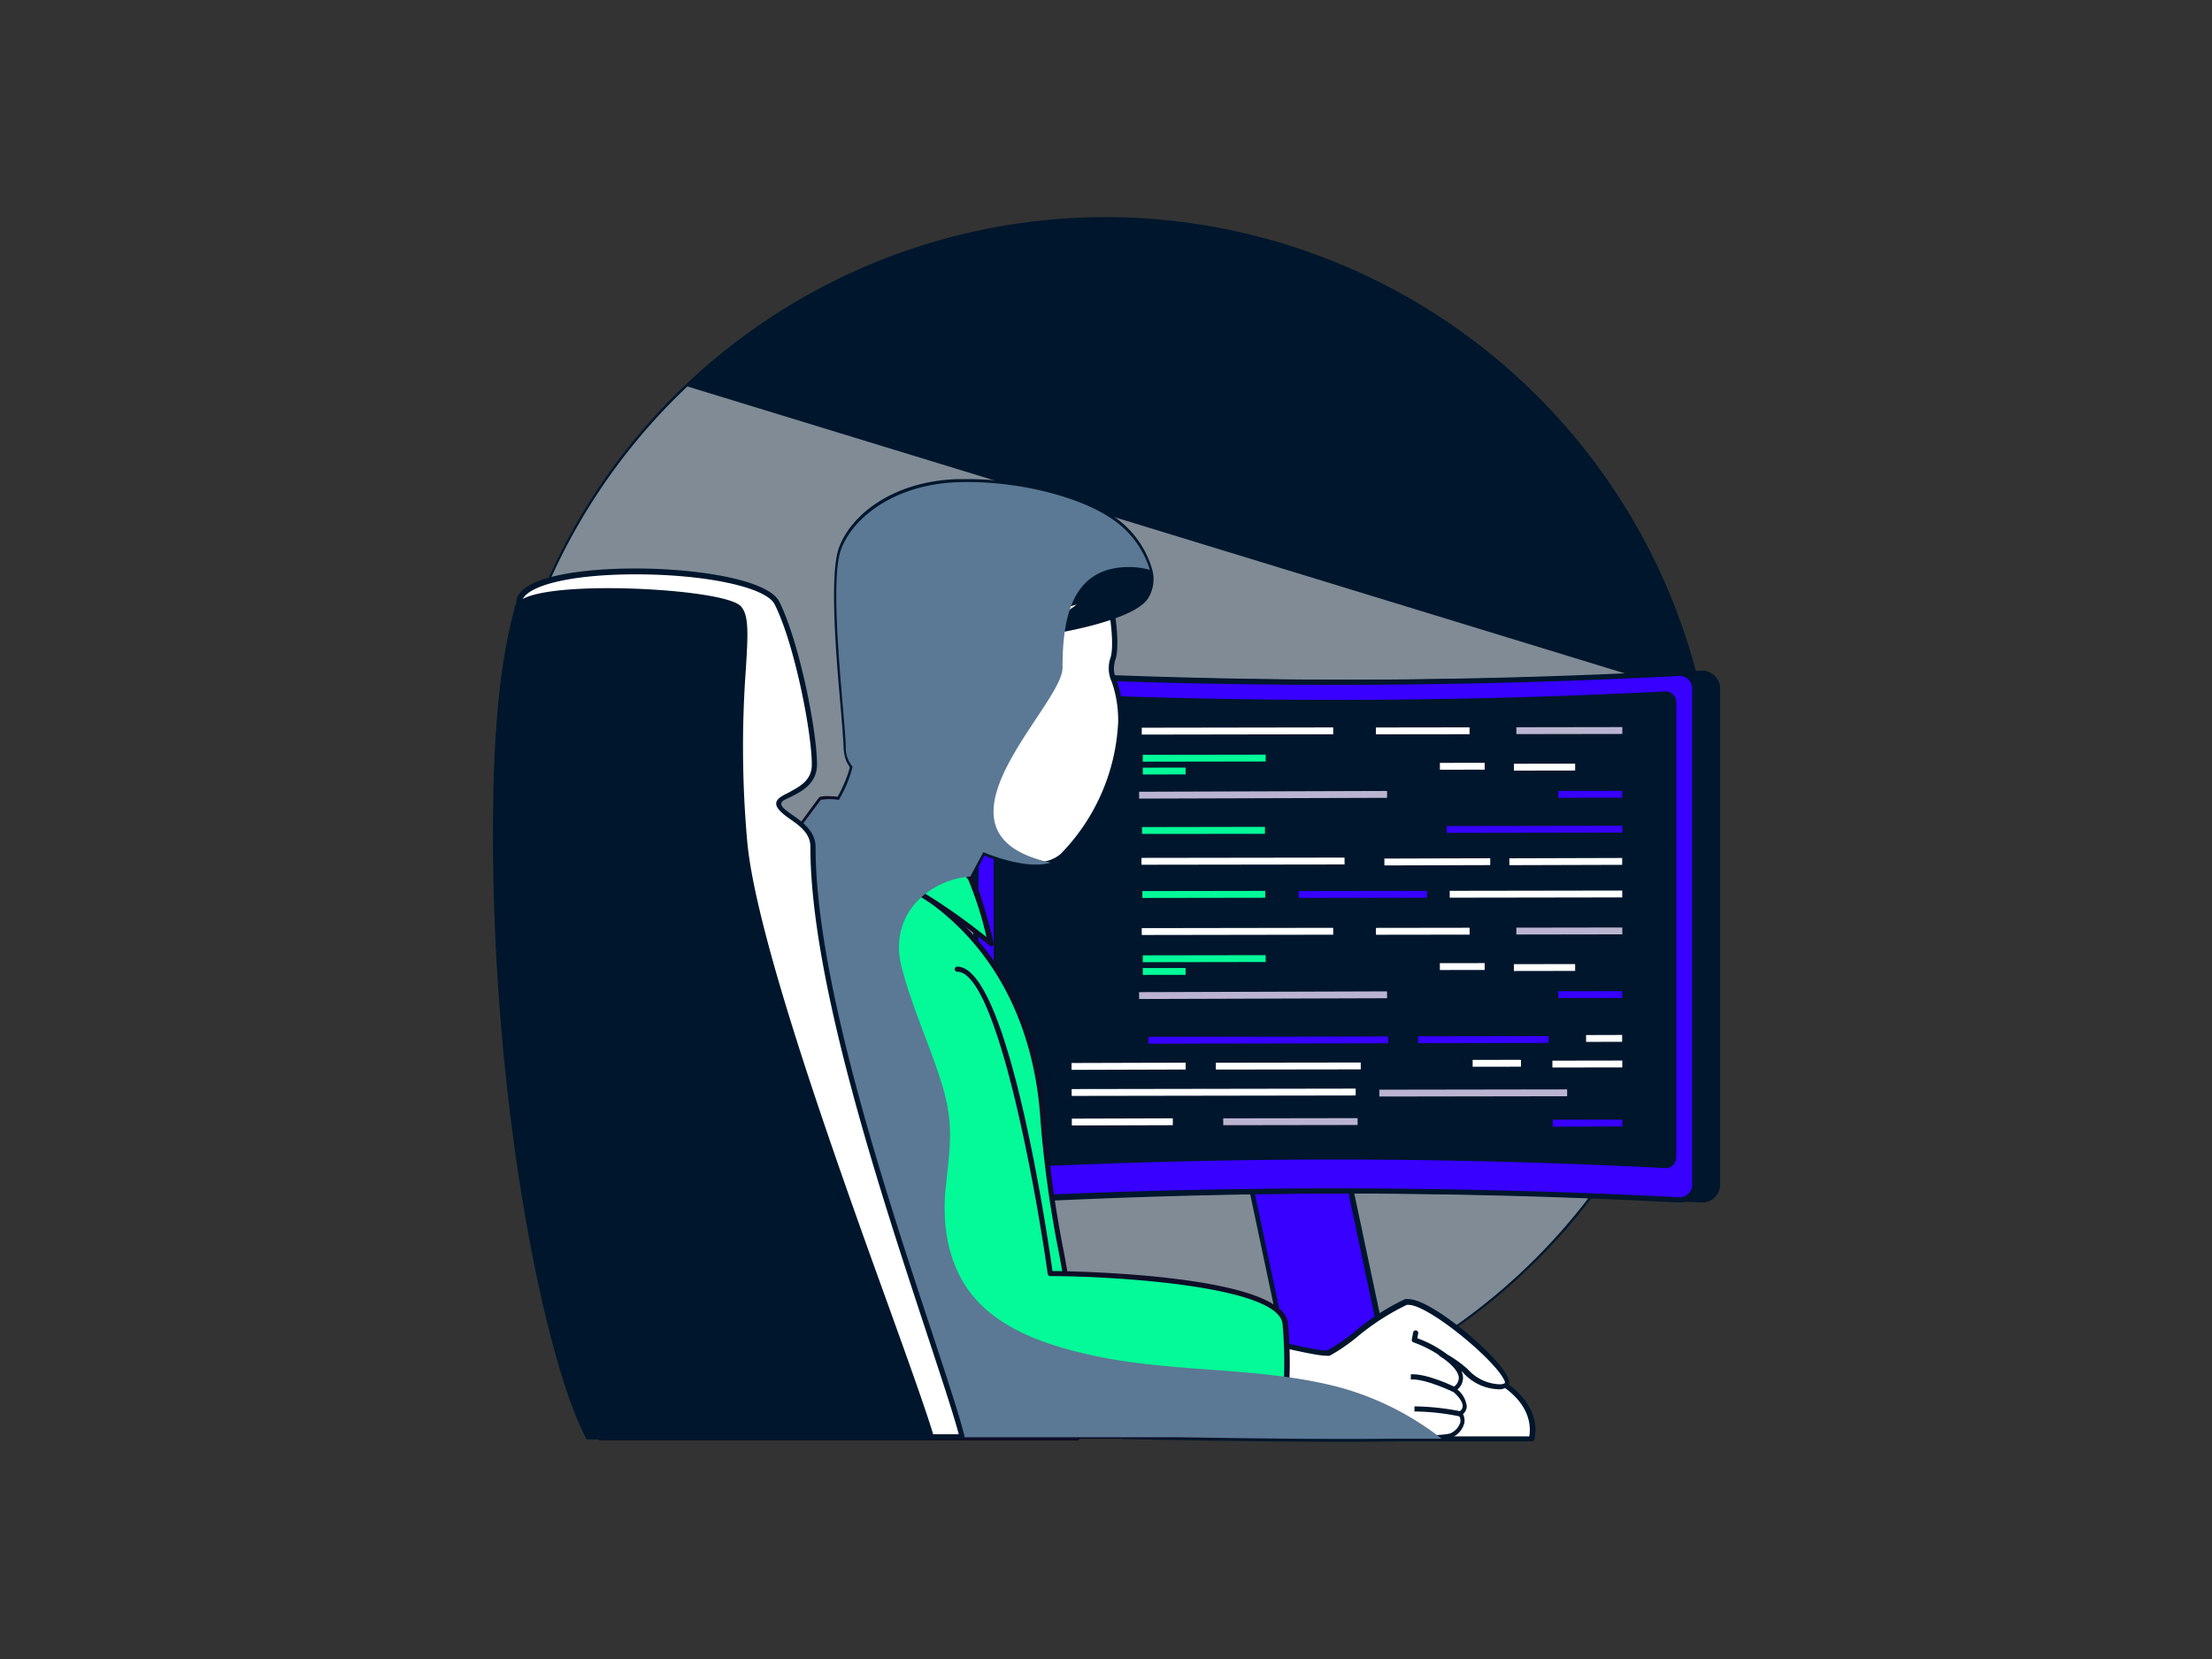 <svg xmlns="http://www.w3.org/2000/svg" viewBox="0 0 200 150"><rect x="0" y="0" width="200" height="150" fill="#333333" stroke="none"/><g data-name="Layer 1"><circle cx="99.96" cy="74.84" r="54.97" fill="#00162c" transform="rotate(-45 99.958 74.836)"/><path fill="#00162c" d="M100,19.63a55.21,55.21,0,1,0,55.2,55.21A55.28,55.28,0,0,0,100,19.63Zm0,109.94a54.74,54.74,0,1,1,54.73-54.73A54.8,54.8,0,0,1,100,129.57Z"/><path fill="#fff" d="M62.15,34.94a55,55,0,1,0,91.48,28Z" opacity=".5"/><polygon fill="#3700ff" points="112.29 103.49 116.73 124.47 125.69 124.47 121.24 103.49 112.29 103.49"/><path fill="#00162c" d="M121.24,103.26h-8.95a.27.27,0,0,0-.19.08.24.24,0,0,0,0,.2l4.44,21a.24.24,0,0,0,.23.18h9a.23.23,0,0,0,.18-.09.25.25,0,0,0,0-.19l-4.45-21A.24.24,0,0,0,121.24,103.26Zm-4.32,21-4.35-20.5h8.48l4.35,20.5Z"/><path fill="#00162c" d="M153.89,60.88a600,600,0,0,1-62.33,0,1.4,1.4,0,0,0-1.36,1.49V107a1.4,1.4,0,0,0,1.36,1.49,600,600,0,0,1,62.33,0,1.39,1.39,0,0,0,1.35-1.49V62.37A1.39,1.39,0,0,0,153.89,60.88Z"/><path fill="#00162c" d="M154,60.64h-.08c-10.33.54-20.81.82-31.15.82s-20.82-.28-31.15-.82H91.5A1.65,1.65,0,0,0,90,62.37V107a1.87,1.87,0,0,0,.44,1.21,1.44,1.44,0,0,0,1.09.52h.07c10.33-.54,20.81-.82,31.15-.82s20.82.28,31.15.82H154a1.65,1.65,0,0,0,1.53-1.73V62.37A1.65,1.65,0,0,0,154,60.64ZM155,107a1.18,1.18,0,0,1-1.06,1.26h0c-10.34-.54-20.83-.81-31.18-.81s-20.83.27-31.22.81a1,1,0,0,1-.74-.36,1.36,1.36,0,0,1-.32-.9V62.37a1.18,1.18,0,0,1,1.11-1.26h0c10.34.54,20.82.81,31.17.81s20.84-.27,31.23-.81A1.18,1.18,0,0,1,155,62.37Z"/><path fill="#3700ff" d="M151.9,60.88a600,600,0,0,1-62.33,0,1.39,1.39,0,0,0-1.35,1.49V107a1.39,1.39,0,0,0,1.35,1.49,600,600,0,0,1,62.33,0,1.4,1.4,0,0,0,1.36-1.49V62.37A1.4,1.4,0,0,0,151.9,60.88Z"/><path fill="#00162c" d="M152,60.64h-.07c-10.33.54-20.81.82-31.15.82s-20.82-.28-31.15-.82h-.07A1.64,1.64,0,0,0,88,62.37V107a1.86,1.86,0,0,0,.43,1.21,1.46,1.46,0,0,0,1.1.52h.07c10.33-.54,20.81-.82,31.15-.82s20.82.28,31.15.82H152a1.64,1.64,0,0,0,1.53-1.73V62.37A1.64,1.64,0,0,0,152,60.64ZM153,107a1.17,1.17,0,0,1-1.06,1.26h0c-10.34-.54-20.83-.81-31.18-.81s-20.84.27-31.22.81a1,1,0,0,1-.74-.36,1.37,1.37,0,0,1-.33-.9V62.37a1.18,1.18,0,0,1,1.11-1.26h0c10.34.54,20.83.81,31.18.81s20.84-.27,31.22-.81A1.17,1.17,0,0,1,153,62.37Z"/><path fill="#00162c" d="M150.69,62.74c-9.95.51-20,.77-29.95.77s-20-.26-29.95-.77a.72.72,0,0,0-.69.77v41.1a.71.71,0,0,0,.69.77c9.94-.51,20-.77,29.95-.77s20,.26,29.94.77h0a.71.71,0,0,0,.69-.77V63.51A.72.72,0,0,0,150.69,62.74Z"/><path fill="#00162c" d="M150.68,62.51h0c-10,.51-20,.77-29.94.77s-20-.26-30-.77a1,1,0,0,0-.89,1v41.1a1.07,1.07,0,0,0,.25.7.87.87,0,0,0,.68.3h0c9.94-.51,20-.77,29.94-.77s20,.26,29.94.78h0a1,1,0,0,0,.9-1V63.51A1,1,0,0,0,150.68,62.51Zm.47,42.1a.5.5,0,0,1-.44.54h0c-9.93-.51-20-.77-29.95-.77s-20,.26-30,.77a.36.36,0,0,1-.29-.15.58.58,0,0,1-.14-.39V63.51a.5.5,0,0,1,.45-.53h0c10,.51,20,.77,30,.77s20-.26,30-.77a.5.5,0,0,1,.43.53Z"/><rect width="15.88" height=".62" x="130.81" y="74.67" fill="#3700ff" transform="rotate(-.09 139.996 76.504)"/><rect width="11.61" height=".62" x="117.41" y="80.55" fill="#3700ff" transform="rotate(-.09 127.259 82.86)"/><rect width="11.8" height=".62" x="128.22" y="93.68" fill="#3700ff" transform="rotate(-.09 139.981 95.603)"/><rect width="9.58" height=".62" x="137.11" y="83.86" fill="#bbb4d0" transform="rotate(-.09 146.353 89.242)"/><rect width="5.54" height=".62" x="136.88" y="87.17" fill="#fff" transform="rotate(-.09 139.986 89.237)"/><rect width="22.42" height=".62" x="103" y="89.66" fill="#bbb4d0" transform="rotate(-.18 117.63 92.495)"/><rect width="5.79" height=".62" x="140.89" y="89.61" fill="#3700ff" transform="rotate(-.08 150.336 93.21)"/><rect width="10.2" height=".62" x="136.48" y="77.58" fill="#fff" transform="rotate(-.17 144.805 81.103)"/><rect width="15.6" height=".62" x="131.08" y="80.53" fill="#fff" transform="rotate(-.09 139.991 82.87)"/><rect width="17.31" height=".62" x="103.24" y="83.9" fill="#fff" transform="rotate(-.09 114.522 89.217)"/><rect width="8.47" height=".62" x="124.41" y="83.88" fill="#fff" transform="rotate(-.08 136.017 86.039)"/><rect width="18.36" height=".62" x="103.21" y="77.55" fill="#fff" transform="rotate(-.08 114.537 78.862)"/><rect width="4.05" height=".62" x="130.19" y="87.08" fill="#fff" transform="rotate(-.09 133.62 89.232)"/><rect width="3.26" height=".62" x="143.42" y="93.57" fill="#fff" transform="rotate(-.17 148.15 97.96)"/><rect width="9.57" height=".62" x="125.18" y="77.6" fill="#fff" transform="rotate(-.17 134.693 81.088)"/><rect width="21.69" height=".62" x="103.83" y="93.73" fill="#3700ff" transform="rotate(-.09 114.517 95.583)"/><polygon fill="#3700ff" points="140.39 101.24 140.39 101.87 146.69 101.85 146.68 101.23 140.39 101.24"/><rect width="12.15" height=".62" x="110.6" y="101.1" fill="#bbb4d0" transform="rotate(-.09 120.878 101.954)"/><rect width="6.32" height=".62" x="140.36" y="95.89" fill="#fff" transform="rotate(-.09 146.348 95.608)"/><rect width="16.98" height=".62" x="124.72" y="98.51" fill="#bbb4d0" transform="rotate(-.09 133.61 101.964)"/><rect width="13.1" height=".62" x="109.94" y="96.07" fill="#fff" transform="rotate(-.08 121.684 100.353)"/><rect width="25.68" height=".62" x="96.9" y="98.44" fill="#fff" transform="rotate(-.09 114.512 101.95)"/><rect width="9.13" height=".62" x="96.92" y="101.12" fill="#fff" transform="rotate(-.17 104.325 104.635)"/><rect width="4.37" height=".62" x="133.15" y="95.82" fill="#fff" transform="rotate(-.09 139.981 95.603)"/><rect width="10.32" height=".62" x="96.89" y="96.09" fill="#fff" transform="rotate(-.17 104.335 97.895)"/><polygon fill="#04fa98" points="103.26 74.78 103.26 75.4 114.37 75.39 114.37 74.76 103.26 74.78"/><rect width="11.11" height=".62" x="103.29" y="80.56" fill="#04fa98" transform="rotate(-.09 108.16 82.846)"/><rect width="11.11" height=".62" x="103.33" y="86.36" fill="#04fa98" transform="rotate(-.09 114.522 89.217)"/><rect width="3.87" height=".62" x="103.33" y="87.52" fill="#04fa98" transform="rotate(-.09 108.155 89.212)"/><rect width="9.58" height=".62" x="137.11" y="65.74" fill="#bbb4d0" transform="rotate(-.09 146.368 70.143)"/><rect width="5.54" height=".62" x="136.88" y="69.05" fill="#fff" transform="rotate(-.09 140.001 70.138)"/><rect width="22.42" height=".62" x="103" y="71.54" fill="#bbb4d0" transform="rotate(-.18 117.66 73.396)"/><rect width="5.79" height=".62" x="140.89" y="71.5" fill="#3700ff" transform="rotate(-.08 150.351 71.725)"/><rect width="17.31" height=".62" x="103.24" y="65.78" fill="#fff" transform="rotate(-.09 114.537 70.118)"/><rect width="8.47" height=".62" x="124.41" y="65.76" fill="#fff" transform="rotate(-.08 136.027 71.715)"/><rect width="4.05" height=".62" x="130.19" y="68.97" fill="#fff" transform="rotate(-.09 133.635 70.133)"/><rect width="11.11" height=".62" x="103.33" y="68.24" fill="#04fa98" transform="rotate(-.09 108.17 70.113)"/><rect width="3.87" height=".62" x="103.33" y="69.4" fill="#04fa98" transform="rotate(-.09 108.17 70.113)"/><path fill="#fff" d="M100.63,59.57c.57-1.62-.41-7.68-1.84-9.11S87.34,47.09,81.24,50s-4.76,12.86-4.76,12.86,1.33,4.29.47,7a13.89,13.89,0,0,1-2.85,4.86L87,80.54l1.87-3.49s5.15,2.27,7.15.33a18.61,18.61,0,0,0,5.28-12.09C101.34,61.56,100.06,61.19,100.63,59.57Z"/><path fill="#00162c" d="M100.85,59.64c.58-1.64-.33-7.77-1.89-9.34-1-1-5.25-2-9.84-2a19.1,19.1,0,0,0-8,1.49c-6.18,2.9-5,12.69-4.89,13.14,0,0,1.31,4.25.48,6.91a13.78,13.78,0,0,1-2.8,4.77.21.21,0,0,0-.06.2.21.21,0,0,0,.13.17l13,5.82a.16.16,0,0,0,.09,0,.23.23,0,0,0,.21-.13L89,77.35a13.8,13.8,0,0,0,4.62,1.05h0a3.61,3.61,0,0,0,2.59-.85,18.8,18.8,0,0,0,5.34-12.26,10.91,10.91,0,0,0-.59-3.78A2.49,2.49,0,0,1,100.85,59.64ZM95.9,77.21a3.13,3.13,0,0,1-2.26.72h0A13.88,13.88,0,0,1,89,76.84a.23.23,0,0,0-.3.1l-1.77,3.3-12.46-5.6a14.14,14.14,0,0,0,2.7-4.71c.87-2.8-.42-7-.47-7.15s-1.24-9.86,4.63-12.62a18.79,18.79,0,0,1,7.78-1.45c4.63,0,8.73,1.14,9.51,1.92,1.4,1.4,2.3,7.38,1.78,8.86a2.91,2.91,0,0,0,.12,2.16,10.53,10.53,0,0,1,.58,3.64A18.28,18.28,0,0,1,95.9,77.21Z"/><path fill="#00162c" d="M100.29,46.71c-2.76-1.8-8.29-3.33-13.71-3.14s-9.38,3-10.52,6.09.34,14.84.43,17.79,2.37,2.47,4.33,3.1,4.36-1.8,6.91-4.06a3.35,3.35,0,1,1,4.16-5.08c0-1.38-.09-4.63,1.13-5.34a19.18,19.18,0,0,1,5.46-1.93l-4.3,3s8-1.12,9.45-3.22S103.06,48.52,100.29,46.71Z"/><path fill="#00162c" d="M100.42,46.52c-2.88-1.88-8.19-3.2-12.91-3.2l-.94,0c-5.92.2-9.66,3.28-10.73,6.24C75,52,75.58,59.12,76,63.84c.13,1.55.24,2.88.27,3.62.07,2.45,1.62,2.73,3.11,3a11,11,0,0,1,1.38.31,2.36,2.36,0,0,0,.75.12h0c1.69,0,3.53-1.66,5.47-3.41l.91-.82.25-.22-.29-.16A3.12,3.12,0,0,1,86.27,63a3.08,3.08,0,0,1,2.43-2.46,3.12,3.12,0,0,1,3,1.07l.4.48,0-.63v-.5c0-1.42,0-4.07,1-4.64a17.73,17.73,0,0,1,4.25-1.65l-4.13,2.92.95-.14c.33,0,8.14-1.16,9.61-3.31a3.27,3.27,0,0,0,.43-2.52A8.69,8.69,0,0,0,100.42,46.52Zm3,7.3c-1.06,1.56-6.12,2.58-8.29,3l4.33-3.05-1,.18a19,19,0,0,0-5.54,2c-1.19.69-1.22,3.34-1.23,5a3.58,3.58,0,1,0-4.33,5.68l-.68.61c-1.87,1.69-3.65,3.29-5.16,3.29a2.1,2.1,0,0,1-.61-.09A9.5,9.5,0,0,0,79.46,70c-1.49-.27-2.67-.49-2.74-2.55,0-.76-.13-2-.27-3.65-.4-4.68-1-11.76-.17-14.06,1-2.81,4.6-5.74,10.31-5.94h.92c5.42,0,10.36,1.62,12.65,3.12a8.24,8.24,0,0,1,3.64,4.75A2.76,2.76,0,0,1,103.43,53.82Z"/><path fill="#04fa98" d="M71.24,76.62a112.36,112.36,0,0,0-8.76,11c-6.37,9.13-8.2,26.4-8.2,42.33H97.4c1.14-8.38-2.48-18.51-3.08-28.49C93.42,86.35,83.74,78.1,71.24,76.62Z"/><path fill="#0e0e27" d="M94.56,101.48C93.72,87.39,85,78,71.26,76.39a.23.23,0,0,0-.2.08,109.61,109.61,0,0,0-8.77,11C55.48,97.28,54.05,116,54.05,130a.24.24,0,0,0,.23.24H97.4a.23.23,0,0,0,.23-.21c.69-5-.32-10.63-1.39-16.56A102.28,102.28,0,0,1,94.56,101.48Zm2.63,28.27H54.52c0-13.89,1.45-32.35,8.15-42a111.18,111.18,0,0,1,8.66-10.91c13.43,1.64,21.94,10.84,22.76,24.63a102.88,102.88,0,0,0,1.69,12C96.82,119.34,97.82,124.83,97.19,129.75Z"/><path fill="#04fa98" d="M78.5,73a8.23,8.23,0,0,0-4.27-.74L71,76.62s7.41,1.52,11.19,3.61a54.87,54.87,0,0,1,7.37,5.08s-1.17-4.84-1.83-5.9S81.29,74.07,78.5,73Z"/><path fill="#0e0e27" d="M78.58,72.78a10.6,10.6,0,0,0-3.71-.8,2.67,2.67,0,0,0-.69.06.29.29,0,0,0-.14.08l-3.21,4.36a.22.22,0,0,0,0,.22.23.23,0,0,0,.17.15c.07,0,7.42,1.53,11.13,3.58a56.52,56.52,0,0,1,7.34,5.06.2.2,0,0,0,.14.06.2.2,0,0,0,.13,0,.24.24,0,0,0,.1-.25c0-.2-1.19-4.89-1.86-6S81.37,73.85,78.58,72.78ZM82.32,80C79,78.2,73,76.8,71.42,76.47l2.94-4a2.89,2.89,0,0,1,.51,0,10,10,0,0,1,3.54.77c2.82,1.08,8.57,5.38,9.14,6.31a31.65,31.65,0,0,1,1.64,5.17A54.82,54.82,0,0,0,82.32,80Z"/><path fill="#fff" d="M130,123.5c-4.75,0-8.6,2.59-8.6,5.79a3.75,3.75,0,0,0,.1.82h17a3.75,3.75,0,0,0,.1-.82C138.56,126.09,134.71,123.5,130,123.5Z"/><path fill="#00162c" d="M130,123.27c-4.87,0-8.83,2.7-8.83,6a4.15,4.15,0,0,0,.1.87.25.25,0,0,0,.23.18h17a.24.24,0,0,0,.23-.18,4.08,4.08,0,0,0,.1-.87C138.79,126,134.83,123.27,130,123.27Zm8.31,6.6H121.65a3,3,0,0,1-.05-.58c0-3.07,3.75-5.56,8.36-5.56s8.36,2.49,8.36,5.56A3,3,0,0,1,138.27,129.87Z"/><path fill="#fff" d="M127.11,117.72c-1.84.55-6,4.23-7,4.6s-14.85-3.52-14.85-3.52l-3.7,11.09s28.45.61,29.67-.1c1.66-1,.81-2,.81-2,1.2-.79-.57-2.19-.57-2.19,2-1.36-1.15-3.19-1.15-3.19a10.55,10.55,0,0,1,2.2,1.52c1.44,1.57,3.43,1.61,3.71,1.24C137.06,124.14,128.94,117.17,127.11,117.72Z"/><path fill="#00162c" d="M127.34,117.46a1,1,0,0,0-.3,0,20.78,20.78,0,0,0-4.62,3A16.41,16.41,0,0,1,120,122.1h-.13c-2,0-14.46-3.49-14.58-3.53a.24.24,0,0,0-.29.15l-3.7,11.09a.24.24,0,0,0,0,.2.26.26,0,0,0,.19.1c.11,0,11.44.25,20,.25,9.14,0,9.61-.28,9.79-.38a2,2,0,0,0,1.12-1.32,1.28,1.28,0,0,0-.12-.8,1,1,0,0,0,.34-.69,2.32,2.32,0,0,0-.85-1.54,1.36,1.36,0,0,0,.51-1.08,1.28,1.28,0,0,0-.16-.6l.16.15a4.47,4.47,0,0,0,3.18,1.51,1.18,1.18,0,0,0,.89-.28c.23-.3,0-.72-.05-.86C135.45,122.58,129.47,117.46,127.34,117.46Zm8.72,7.6a.93.93,0,0,1-.52.1,4.05,4.05,0,0,1-2.83-1.36,11,11,0,0,0-2.28-1.57.23.23,0,0,0-.31.09.24.24,0,0,0,.09.32c.46.27,1.66,1.15,1.69,1.94a1,1,0,0,1-.55.86.24.24,0,0,0,0,.37c.26.21.93.84.9,1.35a.56.56,0,0,1-.31.46.27.27,0,0,0-.1.16.26.26,0,0,0,.05.19.84.84,0,0,1,.15.62,1.61,1.61,0,0,1-.89,1c-.18.1-1.45.32-9.56.32-7.76,0-17.78-.2-19.68-.24l3.53-10.57c1.72.48,12.58,3.48,14.49,3.48a1.07,1.07,0,0,0,.29,0,16.07,16.07,0,0,0,2.5-1.71,21.44,21.44,0,0,1,4.48-2.89l.16,0c1.77,0,7.68,4.85,8.62,6.76C136.09,124.93,136.07,125,136.06,125.06Z"/><path fill="#00162c" d="M128.15,121l.08-.44a.24.24,0,0,0-.19-.27.23.23,0,0,0-.27.19l-.12.63a.23.23,0,0,0,.15.26,10.72,10.72,0,0,1,2.64,1.38.22.22,0,0,0,.15.06.25.25,0,0,0,.18-.08.25.25,0,0,0,0-.33A10,10,0,0,0,128.15,121Z"/><path fill="#00162c" d="M127.56,124.26l0,.47c1.26-.11,3.8,1.11,3.82,1.12l.2-.42C131.52,125.38,129,124.16,127.56,124.26Z"/><path fill="#00162c" d="M127.89,127.16l0,.46a21,21,0,0,1,4.1.45l.09-.46A22.25,22.25,0,0,0,127.89,127.16Z"/><path fill="#00162c" d="M87.63,64.16a1.69,1.69,0,0,1,.43-2A1.88,1.88,0,0,1,90.23,62l.23-.41a2.36,2.36,0,0,0-2.71.29,2.16,2.16,0,0,0-.55,2.51,2.65,2.65,0,0,0,2.63,1.54,4.29,4.29,0,0,0,.78-.07l-.1-.45S88.33,65.83,87.63,64.16Z"/><path fill="#00162c" d="M88.67,63.06a1.29,1.29,0,0,1-.28-1l-.47,0a1.7,1.7,0,0,0,.43,1.41,1.81,1.81,0,0,0,1.24.45h.13l0-.47A1.41,1.41,0,0,1,88.67,63.06Z"/><path fill="#04fa98" d="M95,115.15s-3.84-27.52-8.41-27.52L77.78,92.5c-5,4.28-5,14.33-5,14.33S78.25,125.77,85.3,130h30.45a36.94,36.94,0,0,0,.45-10.3C115.79,115.29,95,115.15,95,115.15Z"/><path fill="#0e0e27" d="M95.16,114.92c-.51-3.64-4.06-27.52-8.61-27.52a.23.23,0,0,0,0,.46c3.58,0,7.12,19.72,8.18,27.32a.24.24,0,0,0,.23.2c5.73,0,20.68.89,21,4.33a37.86,37.86,0,0,1-.41,10H85.36c-6.73-4.1-12.09-22.06-12.35-23,0-.63.23-10.08,4.93-14.12a.24.24,0,0,0-.31-.36c-5,4.3-5.09,14.1-5.09,14.51a.15.15,0,0,0,0,.07c.22.78,5.58,19.08,12.63,23.28a.16.16,0,0,0,.12,0h30.45A.24.24,0,0,0,116,130a38,38,0,0,0,.45-10.37C116,115.29,97.45,114.94,95.16,114.92Z"/><path d="M98.47,122.48c-3.45-.78-7.26-2-9.83-4.57-2.8-2.79-3.52-6.77-3.13-10.56.35-3.41.78-5.6-.3-9.17s-2.72-7-3.68-10.71c-1.25-4.75,2.43-7.92,6.2-8.22l1.18-2.2S92.67,78.7,95,78c-12.22-2.67,1.07-14.15,1.07-17.62,0-4.13.65-9.11,6-9.11a6.71,6.71,0,0,1,1.9.26,8.59,8.59,0,0,0-3.7-4.79c-2.76-1.8-8.29-3.33-13.71-3.14s-9.38,3-10.52,6.09.34,14.84.43,17.79a2.68,2.68,0,0,0,.61,1.84,4.74,4.74,0,0,1-.15.57,11,11,0,0,1-1.09,2.43,5.18,5.18,0,0,0-1.63,0L71,76.62l.19,0a111.2,111.2,0,0,0-8.73,11c-6.37,9.13-8.2,26.4-8.2,42.33h52.29c5.33.09,13.74.2,19.24.13h4.56a26.19,26.19,0,0,0-9.22-4.64C113.78,123.5,105.93,124.18,98.47,122.48Z" style="mix-blend-mode:multiply" fill="#5b7895"/><path fill="#fff" d="M70.41,72.71c0-.9,3.22-1,3.22-3.57,0-2.93-1.56-11-3.38-14.6s-23.34-4-23.34.05c0,10.9,17,75.33,17,75.33H87c-2-8-13.49-37.2-13.49-53.33C73.5,74.37,70.41,73.7,70.41,72.71Z"/><path fill="#00162c" d="M84.24,120.39c-4.18-12.64-10.5-31.74-10.5-43.8,0-1.45-1.22-2.3-2.1-2.91-.51-.36-1-.7-1-1s.45-.42.88-.64c.94-.47,2.35-1.18,2.35-2.93,0-3-1.6-11.09-3.41-14.71-1-2-7.46-3-13-3-5.21,0-10.78.82-10.78,3.12,0,10.81,16.83,74.74,17,75.39a.23.23,0,0,0,.22.17H87a.25.25,0,0,0,.19-.09.24.24,0,0,0,0-.2C86.7,127.85,85.61,124.56,84.24,120.39Zm-20.16,9.29c-1-3.73-16.93-64.62-16.93-75.09,0-1.56,4.24-2.66,10.31-2.66,6.4,0,11.81,1.17,12.58,2.71,1.79,3.56,3.36,11.56,3.36,14.5,0,1.46-1.16,2-2.09,2.52-.61.3-1.13.57-1.13,1s.55.9,1.19,1.35c.89.62,1.9,1.32,1.9,2.53,0,12.13,6.33,31.28,10.52,44,1.31,4,2.36,7.13,2.9,9.14Z"/><path fill="#00162c" d="M66.82,55c-1.46-1.61-19.57-2.49-20.12,0s-1.94,6.88-1.94,20.39c0,25.77,5.05,48.36,8.39,54.56h31c-1.81-6.56-15.74-41.37-16.85-53.73C66.12,62.68,68.27,56.59,66.82,55Z"/><path fill="#00162c" d="M80.4,118.26c-4.8-13.28-12-33.34-12.83-42.09a96.18,96.18,0,0,1-.13-15.71c.19-3.11.29-4.82-.45-5.64-.91-1-7-1.64-12-1.64-3,0-8.13.23-8.47,1.74,0,.25-.12.52-.19.81-.61,2.61-1.76,7.45-1.76,19.63,0,25.49,4.89,48.13,8.42,54.67l.07.12H84.5l-.08-.3C83.89,128,82.35,123.67,80.4,118.26ZM53.29,129.68c-3.42-6.5-8.3-29.4-8.3-54.32,0-12.13,1.14-16.94,1.75-19.52.07-.29.13-.56.19-.82.14-.63,2.32-1.37,8-1.37,5.42,0,11,.71,11.7,1.48s.51,2.42.33,5.3a97.32,97.32,0,0,0,.14,15.78c.79,8.81,8,28.91,12.85,42.21,1.85,5.13,3.33,9.25,3.92,11.26Z"/></g></svg>